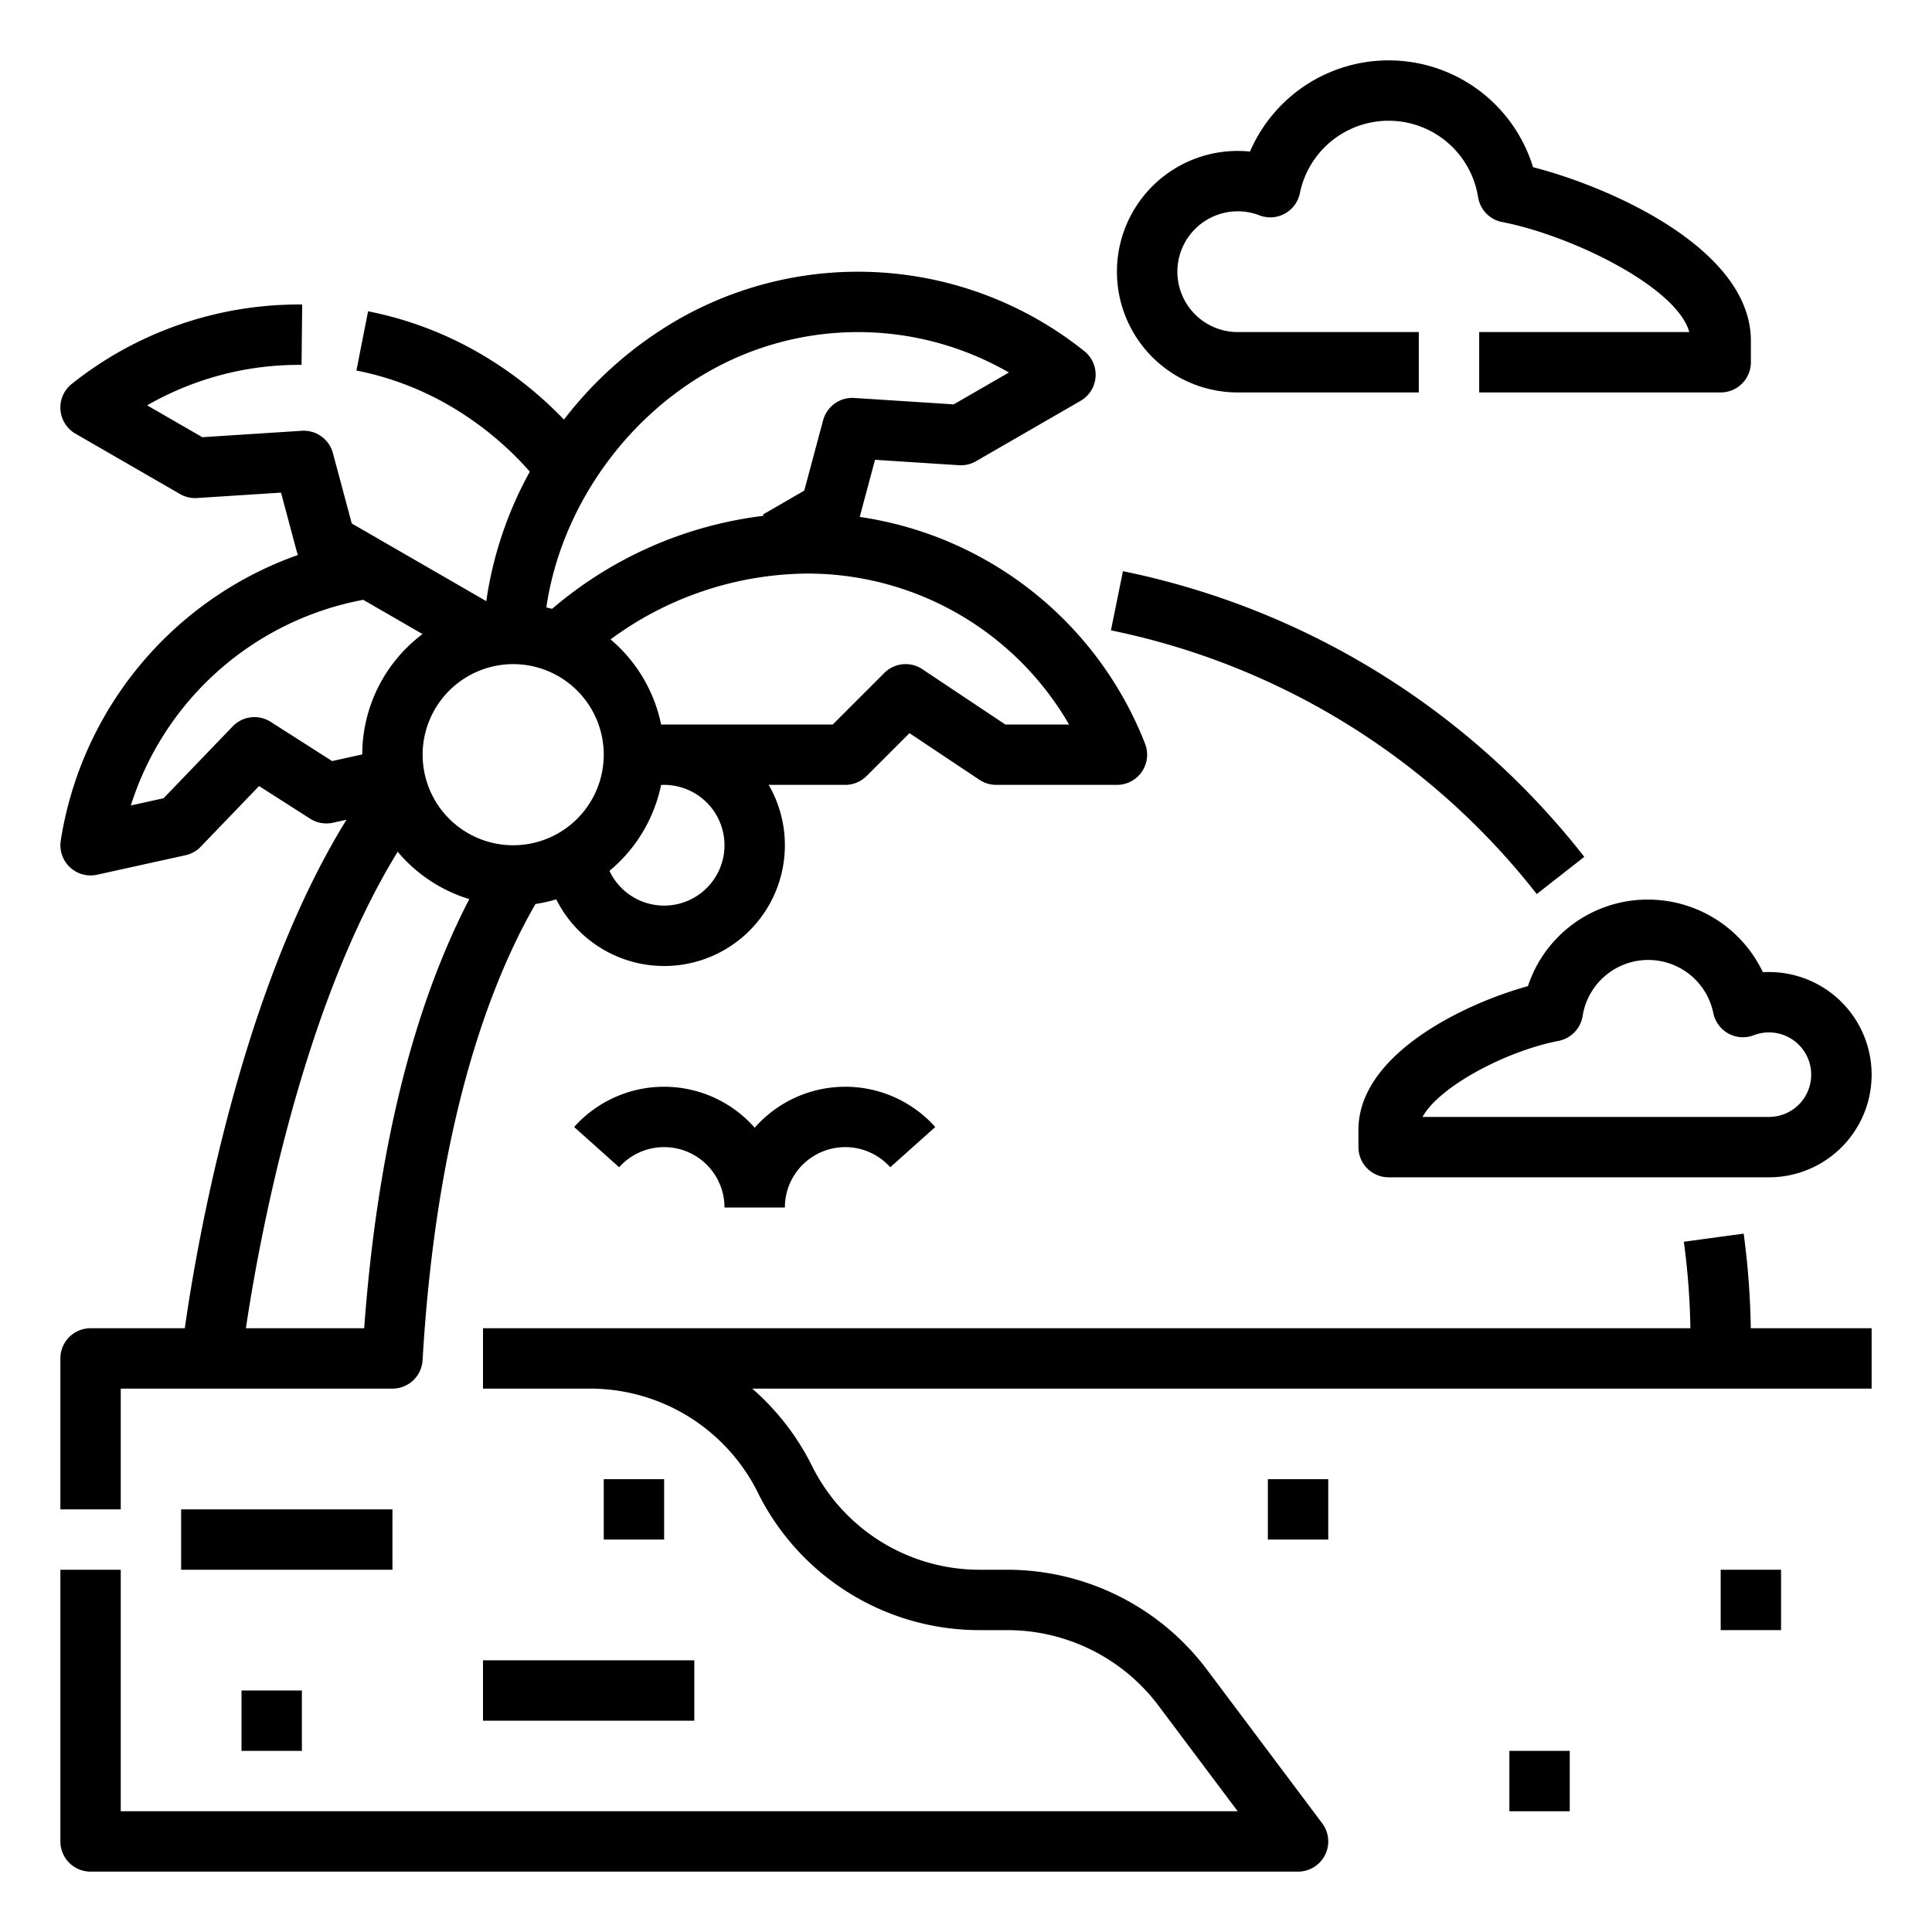 <svg id="Line_stroke_cut_Ex" height="512" viewBox="0 0 512 512" width="512" xmlns="http://www.w3.org/2000/svg" data-name="Line stroke cut Ex"><g><path d="m407.252 236.933 12.6-9.866a208.11 208.11 0 0 0 -122.258-75.695l-3.184 15.68a192.084 192.084 0 0 1 112.842 69.881z"/><path d="m462.091 326.921-15.854 2.158a194.143 194.143 0 0 1 1.736 22.921h-319.973v16h28.223a49.618 49.618 0 0 1 44.622 27.578 65.528 65.528 0 0 0 58.932 36.422h7.279a50.126 50.126 0 0 1 39.91 19.955l21.034 28.045h-296v-64h-16v72a8 8 0 0 0 8 8h320a8 8 0 0 0 6.4-12.8l-30.633-40.845a66.208 66.208 0 0 0 -52.711-26.355h-7.279a49.618 49.618 0 0 1 -44.622-27.578 66.1 66.1 0 0 0 -15.81-20.422h296.655v-16h-32.025a210.54 210.54 0 0 0 -1.884-25.079z"/><path d="m32 368h72a8 8 0 0 0 7.986-7.53c3.687-62.674 17.882-100 29.918-120.906a39.479 39.479 0 0 0 5.51-1.223 31.987 31.987 0 0 0 60.586-14.341 31.811 31.811 0 0 0 -4.295-16h20.295a8 8 0 0 0 5.657-2.343l11.363-11.363 18.542 12.362a8.005 8.005 0 0 0 4.438 1.344h32a8 8 0 0 0 7.452-10.91 96.086 96.086 0 0 0 -75.617-60.1l4.057-15.137 22.24 1.434a8 8 0 0 0 4.514-1.056l27.713-16a8 8 0 0 0 1-13.173 96.026 96.026 0 0 0 -108.012-8.18 103.083 103.083 0 0 0 -29.896 26.322 101.117 101.117 0 0 0 -22.436-17.622 95.816 95.816 0 0 0 -29.471-11.084l-3.088 15.7a79.865 79.865 0 0 1 24.559 9.238 85.581 85.581 0 0 1 21.396 17.568 100.308 100.308 0 0 0 -11.54 34.311l-35.647-20.58-5-18.656a8 8 0 0 0 -8.243-5.913l-26.367 1.7-14.614-8.438a80.549 80.549 0 0 1 40.918-10.724l.164-16a96.511 96.511 0 0 0 -61.082 21.054 8 8 0 0 0 1 13.174l27.713 16a8.027 8.027 0 0 0 4.515 1.055l22.239-1.434 4.159 15.521a7.969 7.969 0 0 0 .341 1 96.067 96.067 0 0 0 -62.867 75.693 8 8 0 0 0 9.626 9.049l23.436-5.167a8 8 0 0 0 4.044-2.268l15.444-16.065 13.543 8.649a7.991 7.991 0 0 0 6.029 1.07l3.6-.794c-13.632 22.081-24.948 51.425-33.695 87.419-5.02 20.658-7.838 38.085-9.152 47.344h-24.975a8 8 0 0 0 -8 8v40h16zm104-192a24 24 0 1 1 -24 24 24.028 24.028 0 0 1 24-24zm56 48a16 16 0 0 1 -30.488 6.785 40.039 40.039 0 0 0 13.68-22.764c.268-.013.538-.021.808-.021a16.019 16.019 0 0 1 16 16zm91.309-32h-16.887l-21.984-14.656a8 8 0 0 0 -10.095 1l-13.656 13.656h-45.487a40.031 40.031 0 0 0 -13.4-22.551 88.851 88.851 0 0 1 52.2-17.449 80.051 80.051 0 0 1 69.309 40zm-95.964-93.268a80.048 80.048 0 0 1 80.023-.013l-14.624 8.443-26.368-1.7a8.013 8.013 0 0 0 -8.242 5.913l-5 18.655-10.954 6.325.194.337a105.749 105.749 0 0 0 -56.06 24.657q-.757-.2-1.525-.375c3.666-25.231 19.788-49.097 42.556-62.242zm-99.332 102.96-16.279-10.392a8 8 0 0 0 -10.072 1.2l-18.313 19.041-8.678 1.914a80.05 80.05 0 0 1 59.07-53.986c.821-.182 1.663-.354 2.515-.514l15.725 9.079a39.965 39.965 0 0 0 -15.981 31.897zm17.379 24.031a40.109 40.109 0 0 0 18.977 12.552c-15.085 29.089-24.436 67.248-27.857 113.725h-31.35c3.412-22.82 14.575-84.584 40.23-126.277z"/><path d="m328 104h48v-16h-48a16 16 0 1 1 5.76-30.934 8 8 0 0 0 10.719-5.873 24.007 24.007 0 0 1 47.228 1.038 8 8 0 0 0 6.379 6.611c18.445 3.579 46.286 17.225 49.59 29.158h-55.676v16h64a8 8 0 0 0 8-8v-5.718c0-24.058-36.547-40.522-57.729-45.977a40.018 40.018 0 0 0 -75.009-4.141 32.445 32.445 0 0 0 -3.262-.164 32 32 0 0 0 0 64z"/><path d="m436.8 238.4a33.409 33.409 0 0 0 -31.884 22.941c-16.965 4.667-44.916 18.108-44.916 38.085v4.574a8 8 0 0 0 8 8h100.8a27.2 27.2 0 0 0 0-54.4q-.811 0-1.617.046a33.737 33.737 0 0 0 -30.383-19.246zm27.966 35.947a11.2 11.2 0 1 1 4.034 21.653h-91.81c4.325-7.973 21.965-17.424 36.047-20.156a8 8 0 0 0 6.378-6.611 17.605 17.605 0 0 1 34.633-.76 8 8 0 0 0 10.718 5.874z"/><path d="m200 298.857a31.978 31.978 0 0 0 -47.85-.192l11.922 10.67a16 16 0 0 1 27.928 10.665h16a16 16 0 0 1 27.928-10.665l11.922-10.67a31.978 31.978 0 0 0 -47.85.192z"/><path d="m48 400h56v16h-56z"/><path d="m128 440h56v16h-56z"/><path d="m160 392h16v16h-16z"/><path d="m64 448h16v16h-16z"/><path d="m336 392h16v16h-16z"/><path d="m456 416h16v16h-16z"/><path d="m400 464h16v16h-16z"/></g></svg>